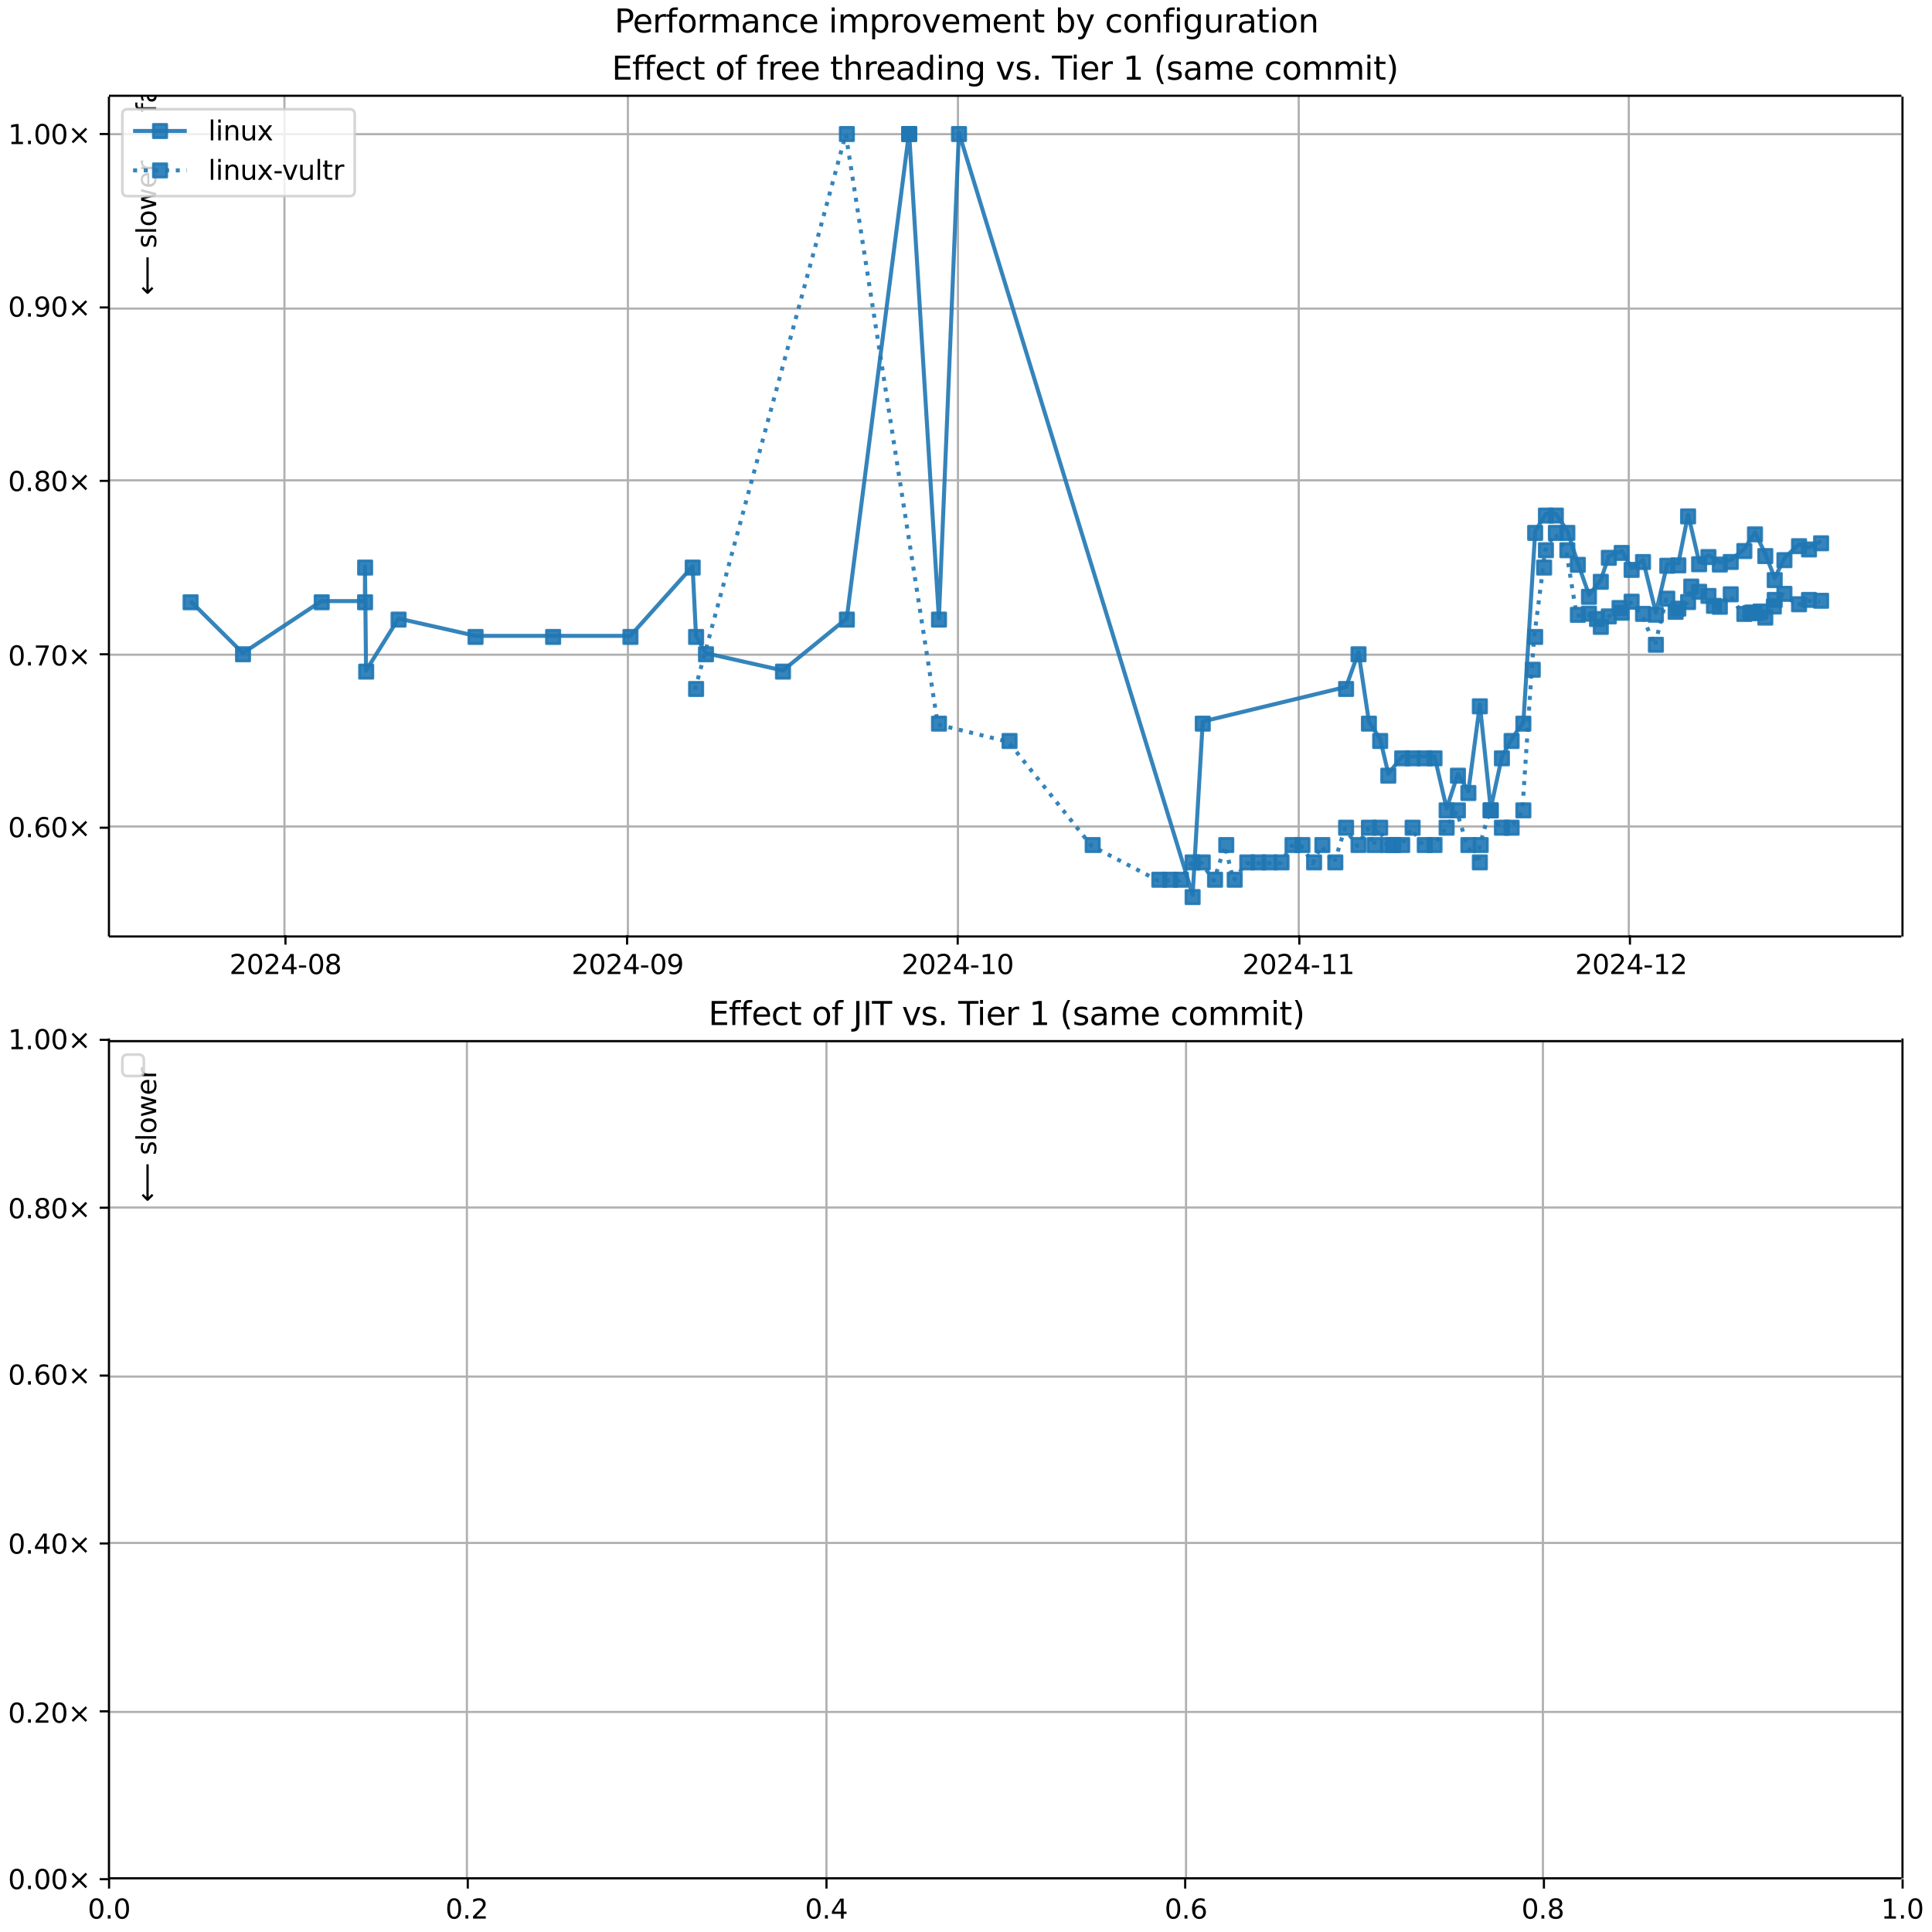 <?xml version="1.0" encoding="UTF-8"?>
<!DOCTYPE svg  PUBLIC '-//W3C//DTD SVG 1.1//EN'  'http://www.w3.org/Graphics/SVG/1.1/DTD/svg11.dtd'>
<svg width="720pt" height="720pt" version="1.1" viewBox="0 0 720 720" xmlns="http://www.w3.org/2000/svg" xmlns:xlink="http://www.w3.org/1999/xlink">
<defs>
<style type="text/css">*{stroke-linejoin: round; stroke-linecap: butt}</style>
</defs>
<path d="m0 720h720v-720h-720z" fill="#fff"/>
<path d="m40.6 349h668v-313h-668z" fill="#fff"/>
<path d="m106 349v-313" clip-path="url(#e)" fill="none" stroke="#b0b0b0" stroke-linecap="square" stroke-width=".8"/>
<defs>
<path id="i" d="m0 0v3.5" stroke="#000" stroke-width=".8"/>
</defs>
<use x="106.387" y="348.529" stroke="#000000" stroke-width=".8" xlink:href="#i"/>
<g transform="translate(85.5 363) scale(.1 -.1)">
<defs>
<path id="h" transform="scale(.016)" d="m1228 531h2203v-531h-2962v531q359 372 979 998 621 627 780 809 303 340 423 576 121 236 121 464 0 372-261 606-261 235-680 235-297 0-627-103-329-103-704-313v638q381 153 712 231 332 78 607 78 725 0 1156-363 431-362 431-968 0-288-108-546-107-257-392-607-78-91-497-524-418-433-1181-1211z"/>
<path id="b" transform="scale(.016)" d="m2034 4250q-487 0-733-480-245-479-245-1442 0-959 245-1439 246-480 733-480 491 0 736 480 246 480 246 1439 0 963-246 1442-245 480-736 480zm0 500q785 0 1199-621 414-620 414-1801 0-1178-414-1799-414-620-1199-620-784 0-1198 620-414 621-414 1799 0 1181 414 1801 414 621 1198 621z"/>
<path id="u" transform="scale(.016)" d="m2419 4116-1594-2491h1594v2491zm-166 550h794v-3041h666v-525h-666v-1100h-628v1100h-2106v609l1940 2957z"/>
<path id="w" transform="scale(.016)" d="m313 2009h1684v-512h-1684v512z"/>
<path id="aa" transform="scale(.016)" d="m2034 2216q-450 0-708-241-257-241-257-662 0-422 257-663 258-241 708-241t709 242q260 243 260 662 0 421-258 662-257 241-711 241zm-631 268q-406 100-633 378-226 279-226 679 0 559 398 884 399 325 1092 325 697 0 1094-325t397-884q0-400-227-679-226-278-629-378 456-106 710-416 255-309 255-755 0-679-414-1042-414-362-1186-362-771 0-1186 362-414 363-414 1042 0 446 256 755 257 310 713 416zm-231 997q0-362 226-565 227-203 636-203 407 0 636 203 230 203 230 565 0 363-230 566-229 203-636 203-409 0-636-203-226-203-226-566z"/>
</defs>
<use xlink:href="#h"/>
<use transform="translate(63.6)" xlink:href="#b"/>
<use transform="translate(127)" xlink:href="#h"/>
<use transform="translate(191)" xlink:href="#u"/>
<use transform="translate(254)" xlink:href="#w"/>
<use transform="translate(291)" xlink:href="#b"/>
<use transform="translate(354)" xlink:href="#aa"/>
</g>
<path d="m234 349v-313" clip-path="url(#e)" fill="none" stroke="#b0b0b0" stroke-linecap="square" stroke-width=".8"/>
<use x="233.701" y="348.529" stroke="#000000" stroke-width=".8" xlink:href="#i"/>
<g transform="translate(213 363) scale(.1 -.1)">
<defs>
<path id="ah" transform="scale(.016)" d="m703 97v575q238-113 481-172 244-59 479-59 625 0 954 420 330 420 377 1277-181-269-460-413-278-144-615-144-700 0-1108 423-408 424-408 1159 0 718 425 1152 425 435 1131 435 810 0 1236-621 427-620 427-1801 0-1103-524-1761-523-658-1407-658-238 0-482 47-243 47-506 141zm1256 1978q425 0 673 290 249 291 249 798 0 503-249 795-248 292-673 292t-673-292-248-795q0-507 248-798 248-290 673-290z"/>
</defs>
<use xlink:href="#h"/>
<use transform="translate(63.6)" xlink:href="#b"/>
<use transform="translate(127)" xlink:href="#h"/>
<use transform="translate(191)" xlink:href="#u"/>
<use transform="translate(254)" xlink:href="#w"/>
<use transform="translate(291)" xlink:href="#b"/>
<use transform="translate(354)" xlink:href="#ah"/>
</g>
<path d="m357 349v-313" clip-path="url(#e)" fill="none" stroke="#b0b0b0" stroke-linecap="square" stroke-width=".8"/>
<use x="356.909" y="348.529" stroke="#000000" stroke-width=".8" xlink:href="#i"/>
<g transform="translate(336 363) scale(.1 -.1)">
<defs>
<path id="q" transform="scale(.016)" d="m794 531h1031v3560l-1122-225v575l1116 225h631v-4135h1031v-531h-2687v531z"/>
</defs>
<use xlink:href="#h"/>
<use transform="translate(63.6)" xlink:href="#b"/>
<use transform="translate(127)" xlink:href="#h"/>
<use transform="translate(191)" xlink:href="#u"/>
<use transform="translate(254)" xlink:href="#w"/>
<use transform="translate(291)" xlink:href="#q"/>
<use transform="translate(354)" xlink:href="#b"/>
</g>
<path d="m484 349v-313" clip-path="url(#e)" fill="none" stroke="#b0b0b0" stroke-linecap="square" stroke-width=".8"/>
<use x="484.223" y="348.529" stroke="#000000" stroke-width=".8" xlink:href="#i"/>
<g transform="translate(463 363) scale(.1 -.1)">
<use xlink:href="#h"/>
<use transform="translate(63.6)" xlink:href="#b"/>
<use transform="translate(127)" xlink:href="#h"/>
<use transform="translate(191)" xlink:href="#u"/>
<use transform="translate(254)" xlink:href="#w"/>
<use transform="translate(291)" xlink:href="#q"/>
<use transform="translate(354)" xlink:href="#q"/>
</g>
<path d="m607 349v-313" clip-path="url(#e)" fill="none" stroke="#b0b0b0" stroke-linecap="square" stroke-width=".8"/>
<use x="607.431" y="348.529" stroke="#000000" stroke-width=".8" xlink:href="#i"/>
<g transform="translate(587 363) scale(.1 -.1)">
<use xlink:href="#h"/>
<use transform="translate(63.6)" xlink:href="#b"/>
<use transform="translate(127)" xlink:href="#h"/>
<use transform="translate(191)" xlink:href="#u"/>
<use transform="translate(254)" xlink:href="#w"/>
<use transform="translate(291)" xlink:href="#q"/>
<use transform="translate(354)" xlink:href="#h"/>
</g>
<path d="m40.6 308h668" clip-path="url(#e)" fill="none" stroke="#b0b0b0" stroke-linecap="square" stroke-width=".8"/>
<defs>
<path id="j" d="m0 0h-3.5" stroke="#000" stroke-width=".8"/>
</defs>
<use x="40.646" y="308.46" stroke="#000000" stroke-width=".8" xlink:href="#j"/>
<g transform="translate(3 312) scale(.1 -.1)">
<defs>
<path id="c" transform="scale(.016)" d="m684 794h660v-794h-660v794z"/>
<path id="ac" transform="scale(.016)" d="m2113 2584q-425 0-674-291-248-290-248-796 0-503 248-796 249-292 674-292t673 292q248 293 248 796 0 506-248 796-248 291-673 291zm1253 1979v-575q-238 112-480 171-242 60-480 60-625 0-955-422-329-422-376-1275 184 272 462 417 279 145 613 145 703 0 1111-427 408-426 408-1160 0-719-425-1154-425-434-1131-434-810 0-1238 620-428 621-428 1799 0 1106 525 1764t1409 658q238 0 480-47t505-140z"/>
<path id="k" transform="scale(.016)" d="m4488 3438-1429-1435 1429-1428-372-378-1435 1434-1434-1434-369 378 1425 1428-1425 1435 369 378 1434-1435 1435 1435 372-378z"/>
</defs>
<use xlink:href="#b"/>
<use transform="translate(63.6)" xlink:href="#c"/>
<use transform="translate(95.4)" xlink:href="#ac"/>
<use transform="translate(159)" xlink:href="#b"/>
<use transform="translate(223)" xlink:href="#k"/>
</g>
<path d="m40.6 244h668" clip-path="url(#e)" fill="none" stroke="#b0b0b0" stroke-linecap="square" stroke-width=".8"/>
<use x="40.646" y="243.833" stroke="#000000" stroke-width=".8" xlink:href="#j"/>
<g transform="translate(3 248) scale(.1 -.1)">
<defs>
<path id="au" transform="scale(.016)" d="m525 4666h3e3v-269l-1694-4397h-659l1594 4134h-2241v532z"/>
</defs>
<use xlink:href="#b"/>
<use transform="translate(63.6)" xlink:href="#c"/>
<use transform="translate(95.4)" xlink:href="#au"/>
<use transform="translate(159)" xlink:href="#b"/>
<use transform="translate(223)" xlink:href="#k"/>
</g>
<path d="m40.6 179h668" clip-path="url(#e)" fill="none" stroke="#b0b0b0" stroke-linecap="square" stroke-width=".8"/>
<use x="40.646" y="179.205" stroke="#000000" stroke-width=".8" xlink:href="#j"/>
<g transform="translate(3 183) scale(.1 -.1)">
<use xlink:href="#b"/>
<use transform="translate(63.6)" xlink:href="#c"/>
<use transform="translate(95.4)" xlink:href="#aa"/>
<use transform="translate(159)" xlink:href="#b"/>
<use transform="translate(223)" xlink:href="#k"/>
</g>
<path d="m40.6 115h668" clip-path="url(#e)" fill="none" stroke="#b0b0b0" stroke-linecap="square" stroke-width=".8"/>
<use x="40.646" y="114.578" stroke="#000000" stroke-width=".8" xlink:href="#j"/>
<g transform="translate(3 118) scale(.1 -.1)">
<use xlink:href="#b"/>
<use transform="translate(63.6)" xlink:href="#c"/>
<use transform="translate(95.4)" xlink:href="#ah"/>
<use transform="translate(159)" xlink:href="#b"/>
<use transform="translate(223)" xlink:href="#k"/>
</g>
<path d="m40.6 50h668" clip-path="url(#e)" fill="none" stroke="#b0b0b0" stroke-linecap="square" stroke-width=".8"/>
<use x="40.646" y="49.951" stroke="#000000" stroke-width=".8" xlink:href="#j"/>
<g transform="translate(3 53.7) scale(.1 -.1)">
<use xlink:href="#q"/>
<use transform="translate(63.6)" xlink:href="#c"/>
<use transform="translate(95.4)" xlink:href="#b"/>
<use transform="translate(159)" xlink:href="#b"/>
<use transform="translate(223)" xlink:href="#k"/>
</g>
<path d="m71 224 19.5 19.4 29.3-19.4h16.2l0.026-12.9 0.391 38.8 12.1-19.4 28.7 6.46h28.9 28.8l23.2-25.9 1.26 25.9 3.68 6.46 28.7 6.46 23.8-19.4 23.2-181h0.043l11.1 181 7.46-181 87.1 284 3.78-64.6 53.4-12.9 4.64-12.9 3.88 25.9 4.19 6.46 3.04 12.9 5.17-6.46h3.89 4.53 3.63l4.51 19.4 4.21-12.9 3.9 6.46 4.27-32.3 4.04 38.8 4.19-19.4 3.62-6.46 4.38-6.46 4.4-71.1 4.01-6.46h3.7l4.28 6.46 3.91 11.9 4.14 11.9 4.41-5.59 3-8.94 4.79-1.83 3.7 6.33 4.25-2.93 4.79 19.6 4.25-18.3 4.12-0.154 3.64-18.2 4.11 17.8 3.48-2.68 4.24 2.79 4.06-0.958 5.07-4.08 3.96-6.21 3.85 8.09 3.5 8.96 3.62-7.45 5.45-5.21 3.72 1.23 4.5-2.3" clip-path="url(#e)" fill="none" stroke="#1f77b4" stroke-linecap="square" stroke-opacity=".9" stroke-width="1.5"/>
<defs>
<path id="a" d="m-2.5 2.5h5v-5h-5z" stroke="#1f77b4" stroke-opacity=".9"/>
</defs>
<g clip-path="url(#e)" fill="#1f77b4" fill-opacity=".9" stroke="#1f77b4" stroke-opacity=".9">
<use x="71.027" y="224.444" xlink:href="#a"/>
<use x="90.568" y="243.833" xlink:href="#a"/>
<use x="119.893" y="224.444" xlink:href="#a"/>
<use x="136.051" y="224.444" xlink:href="#a"/>
<use x="136.077" y="211.519" xlink:href="#a"/>
<use x="136.468" y="250.295" xlink:href="#a"/>
<use x="148.543" y="230.907" xlink:href="#a"/>
<use x="177.226" y="237.37" xlink:href="#a"/>
<use x="206.135" y="237.37" xlink:href="#a"/>
<use x="234.948" y="237.37" xlink:href="#a"/>
<use x="258.149" y="211.519" xlink:href="#a"/>
<use x="259.413" y="237.37" xlink:href="#a"/>
<use x="263.097" y="243.833" xlink:href="#a"/>
<use x="291.797" y="250.295" xlink:href="#a"/>
<use x="315.605" y="230.907" xlink:href="#a"/>
<use x="338.802" y="49.951" xlink:href="#a"/>
<use x="338.845" y="49.951" xlink:href="#a"/>
<use x="349.938" y="230.907" xlink:href="#a"/>
<use x="357.396" y="49.951" xlink:href="#a"/>
<use x="444.459" y="334.311" xlink:href="#a"/>
<use x="448.237" y="269.684" xlink:href="#a"/>
<use x="501.644" y="256.758" xlink:href="#a"/>
<use x="506.281" y="243.833" xlink:href="#a"/>
<use x="510.159" y="269.684" xlink:href="#a"/>
<use x="514.35" y="276.146" xlink:href="#a"/>
<use x="517.386" y="289.072" xlink:href="#a"/>
<use x="522.559" y="282.609" xlink:href="#a"/>
<use x="526.447" y="282.609" xlink:href="#a"/>
<use x="530.973" y="282.609" xlink:href="#a"/>
<use x="534.6" y="282.609" xlink:href="#a"/>
<use x="539.111" y="301.997" xlink:href="#a"/>
<use x="543.325" y="289.072" xlink:href="#a"/>
<use x="547.222" y="295.535" xlink:href="#a"/>
<use x="551.495" y="263.221" xlink:href="#a"/>
<use x="555.534" y="301.997" xlink:href="#a"/>
<use x="559.72" y="282.609" xlink:href="#a"/>
<use x="563.337" y="276.146" xlink:href="#a"/>
<use x="567.716" y="269.684" xlink:href="#a"/>
<use x="572.112" y="198.594" xlink:href="#a"/>
<use x="576.124" y="192.131" xlink:href="#a"/>
<use x="579.826" y="192.131" xlink:href="#a"/>
<use x="584.109" y="198.594" xlink:href="#a"/>
<use x="588.02" y="210.49" xlink:href="#a"/>
<use x="592.161" y="222.411" xlink:href="#a"/>
<use x="596.573" y="216.821" xlink:href="#a"/>
<use x="599.568" y="207.88" xlink:href="#a"/>
<use x="604.361" y="206.049" xlink:href="#a"/>
<use x="608.057" y="212.382" xlink:href="#a"/>
<use x="612.306" y="209.45" xlink:href="#a"/>
<use x="617.1" y="229.097" xlink:href="#a"/>
<use x="621.349" y="210.846" xlink:href="#a"/>
<use x="625.47" y="210.692" xlink:href="#a"/>
<use x="629.105" y="192.444" xlink:href="#a"/>
<use x="633.212" y="210.273" xlink:href="#a"/>
<use x="636.689" y="207.598" xlink:href="#a"/>
<use x="640.932" y="210.39" xlink:href="#a"/>
<use x="644.996" y="209.432" xlink:href="#a"/>
<use x="650.068" y="205.352" xlink:href="#a"/>
<use x="654.028" y="199.146" xlink:href="#a"/>
<use x="657.88" y="207.235" xlink:href="#a"/>
<use x="661.383" y="216.197" xlink:href="#a"/>
<use x="665.001" y="208.751" xlink:href="#a"/>
<use x="670.452" y="203.541" xlink:href="#a"/>
<use x="674.167" y="204.77" xlink:href="#a"/>
<use x="678.666" y="202.466" xlink:href="#a"/>
</g>
<g stroke="#1f77b4" stroke-opacity=".9">
<path d="m259 257 56.2-207 34.3 220 26.3 6.46 31 38.8 24.8 12.9h4.05 4l4.36-6.46h3.78l4.58 6.46 4.17-12.9 3.15 12.9 4.69-6.46h4.15 4.1 4.51l4.11-6.46h3.68l4.35 6.46 3.08-6.46 4.82 6.46 4.01-12.9 4.64 6.46 3.88-6.46 2.1 6.46 2.1-6.46 3.04 6.46h1.85 3.33l3.89-6.46 4.53 6.46h3.63l4.51-6.46 4.21-6.46 3.9 12.9 4.27 6.46 0.31-6.46 3.73-12.9 4.19 6.46h3.62l4.38-6.46 3.5-52.4 0.895-12.2 3.34-25.9 0.672-6.46 3.7-6.46 4.28 6.46 3.91 24.1 4.14-0.427 2.99 1.99 1.42 2.93 3-3.92 3.99-3.13 0.807 1.77 3.7-4.12 4.25 4.55 4.79 11.5 4.25-17.2 3.11 4.91 1.01-1.21 3.64-2.45 1.18-5.76 2.93 1.93 3.48 1.55 2.05 3.71 2.19 0.336 4.06-4.64 5.07 7.33 2.28-0.357 0.711-0.185 0.972 0.178 2.06-0.559 1.79 2.28 3.17-4.14 0.329-2.46 3.62-2.27 5.45 3.88 3.72-1.62 4.5 0.32" clip-path="url(#e)" fill="none" stroke-dasharray="1.5,2.475" stroke-width="1.5"/>
<g clip-path="url(#e)" fill="#1f77b4" fill-opacity=".9">
<use x="259.413" y="256.758" xlink:href="#a"/>
<use x="315.605" y="49.951" xlink:href="#a"/>
<use x="349.938" y="269.684" xlink:href="#a"/>
<use x="376.236" y="276.146" xlink:href="#a"/>
<use x="407.211" y="314.923" xlink:href="#a"/>
<use x="432.046" y="327.848" xlink:href="#a"/>
<use x="436.101" y="327.848" xlink:href="#a"/>
<use x="440.097" y="327.848" xlink:href="#a"/>
<use x="444.459" y="321.386" xlink:href="#a"/>
<use x="448.237" y="321.386" xlink:href="#a"/>
<use x="452.816" y="327.848" xlink:href="#a"/>
<use x="456.99" y="314.923" xlink:href="#a"/>
<use x="460.138" y="327.848" xlink:href="#a"/>
<use x="464.831" y="321.386" xlink:href="#a"/>
<use x="468.981" y="321.386" xlink:href="#a"/>
<use x="473.081" y="321.386" xlink:href="#a"/>
<use x="477.587" y="321.386" xlink:href="#a"/>
<use x="481.692" y="314.923" xlink:href="#a"/>
<use x="485.377" y="314.923" xlink:href="#a"/>
<use x="489.73" y="321.386" xlink:href="#a"/>
<use x="492.811" y="314.923" xlink:href="#a"/>
<use x="497.636" y="321.386" xlink:href="#a"/>
<use x="501.644" y="308.46" xlink:href="#a"/>
<use x="506.281" y="314.923" xlink:href="#a"/>
<use x="510.159" y="308.46" xlink:href="#a"/>
<use x="512.254" y="314.923" xlink:href="#a"/>
<use x="514.35" y="308.46" xlink:href="#a"/>
<use x="517.386" y="314.923" xlink:href="#a"/>
<use x="519.233" y="314.923" xlink:href="#a"/>
<use x="522.559" y="314.923" xlink:href="#a"/>
<use x="526.447" y="308.46" xlink:href="#a"/>
<use x="530.973" y="314.923" xlink:href="#a"/>
<use x="534.6" y="314.923" xlink:href="#a"/>
<use x="539.111" y="308.46" xlink:href="#a"/>
<use x="543.325" y="301.997" xlink:href="#a"/>
<use x="547.222" y="314.923" xlink:href="#a"/>
<use x="551.495" y="321.386" xlink:href="#a"/>
<use x="551.805" y="314.923" xlink:href="#a"/>
<use x="555.534" y="301.997" xlink:href="#a"/>
<use x="559.72" y="308.46" xlink:href="#a"/>
<use x="563.337" y="308.46" xlink:href="#a"/>
<use x="567.716" y="301.997" xlink:href="#a"/>
<use x="571.217" y="249.589" xlink:href="#a"/>
<use x="572.112" y="237.37" xlink:href="#a"/>
<use x="575.451" y="211.519" xlink:href="#a"/>
<use x="576.124" y="205.056" xlink:href="#a"/>
<use x="579.826" y="198.594" xlink:href="#a"/>
<use x="584.109" y="205.056" xlink:href="#a"/>
<use x="588.02" y="229.129" xlink:href="#a"/>
<use x="592.161" y="228.702" xlink:href="#a"/>
<use x="595.152" y="230.693" xlink:href="#a"/>
<use x="596.573" y="233.626" xlink:href="#a"/>
<use x="599.568" y="229.71" xlink:href="#a"/>
<use x="603.554" y="226.575" xlink:href="#a"/>
<use x="604.361" y="228.346" xlink:href="#a"/>
<use x="608.057" y="224.23" xlink:href="#a"/>
<use x="612.306" y="228.777" xlink:href="#a"/>
<use x="617.1" y="240.291" xlink:href="#a"/>
<use x="621.349" y="223.113" xlink:href="#a"/>
<use x="624.46" y="228.022" xlink:href="#a"/>
<use x="625.47" y="226.809" xlink:href="#a"/>
<use x="629.105" y="224.359" xlink:href="#a"/>
<use x="630.284" y="218.6" xlink:href="#a"/>
<use x="633.212" y="220.535" xlink:href="#a"/>
<use x="636.689" y="222.083" xlink:href="#a"/>
<use x="638.739" y="225.791" xlink:href="#a"/>
<use x="640.932" y="226.127" xlink:href="#a"/>
<use x="644.996" y="221.485" xlink:href="#a"/>
<use x="650.068" y="228.811" xlink:href="#a"/>
<use x="652.345" y="228.454" xlink:href="#a"/>
<use x="653.056" y="228.269" xlink:href="#a"/>
<use x="654.028" y="228.447" xlink:href="#a"/>
<use x="656.093" y="227.888" xlink:href="#a"/>
<use x="657.88" y="230.169" xlink:href="#a"/>
<use x="661.054" y="226.031" xlink:href="#a"/>
<use x="661.383" y="223.573" xlink:href="#a"/>
<use x="665.001" y="221.308" xlink:href="#a"/>
<use x="670.452" y="225.19" xlink:href="#a"/>
<use x="674.167" y="223.568" xlink:href="#a"/>
<use x="678.666" y="223.888" xlink:href="#a"/>
</g>
</g>
<path d="m40.6 349v-313" fill="none" stroke="#000" stroke-linecap="square" stroke-width=".8"/>
<path d="m709 349v-313" fill="none" stroke="#000" stroke-linecap="square" stroke-width=".8"/>
<path d="m40.6 349h668" fill="none" stroke="#000" stroke-linecap="square" stroke-width=".8"/>
<path d="m40.6 35.7h668" fill="none" stroke="#000" stroke-linecap="square" stroke-width=".8"/>
<g clip-path="url(#e)">
<g transform="translate(58.2 42) rotate(-90) scale(.1 -.1)">
<defs>
<path id="l" transform="scale(.016)" d="m2375 4863v-479h-550q-309 0-430-125-120-125-120-450v-309h947v-447h-947v-3053h-578v3053h-550v447h550v244q0 584 272 851 272 268 862 268h544z"/>
<path id="t" transform="scale(.016)" d="m2194 1759q-697 0-966-159t-269-544q0-306 202-486 202-179 548-179 479 0 768 339t289 901v128h-572zm1147 238v-2e3h-575v531q-197-318-491-470t-719-152q-537 0-855 302-317 302-317 808 0 590 395 890 396 300 1180 300h807v57q0 397-261 614t-733 217q-300 0-585-72-284-72-546-216v532q315 122 612 182 297 61 578 61 760 0 1135-394 375-393 375-1193z"/>
<path id="r" transform="scale(.016)" d="m2834 3397v-544q-243 125-506 187-262 63-544 63-428 0-642-131t-214-394q0-200 153-314t616-217l197-44q612-131 870-370t258-667q0-488-386-773-386-284-1061-284-281 0-586 55t-642 164v594q319-166 628-249 309-82 613-82 406 0 624 139 219 139 219 392 0 234-158 359-157 125-692 241l-200 47q-534 112-772 345-237 233-237 639 0 494 350 762 350 269 994 269 318 0 599-47 282-46 519-140z"/>
<path id="m" transform="scale(.016)" d="m1172 4494v-994h1184v-447h-1184v-1900q0-428 117-550t477-122h590v-481h-590q-666 0-919 248-253 249-253 905v1900h-422v447h422v994h578z"/>
<path id="d" transform="scale(.016)" d="m3597 1894v-281h-2644q38-594 358-905t892-311q331 0 642 81t618 244v-544q-310-131-635-200t-659-69q-838 0-1327 487-489 488-489 1320 0 859 464 1363 464 505 1252 505 706 0 1117-455 411-454 411-1235zm-575 169q-6 471-264 752-258 282-683 282-481 0-770-272t-333-766l2050 4z"/>
<path id="g" transform="scale(.016)" d="m2631 2963q-97 56-211 82-114 27-251 27-488 0-749-317t-261-911v-1844h-578v3500h578v-544q182 319 472 473 291 155 707 155 59 0 131-8 72-7 159-23l3-590z"/>
<path id="ak" transform="scale(.016)" d="m8863 2147v-281l-1229-1228-375 375 729 728h-7622v531h7622l-729 728 375 375 1229-1228z"/>
</defs>
<use xlink:href="#l"/>
<use transform="translate(35.2)" xlink:href="#t"/>
<use transform="translate(96.5)" xlink:href="#r"/>
<use transform="translate(149)" xlink:href="#m"/>
<use transform="translate(188)" xlink:href="#d"/>
<use transform="translate(249)" xlink:href="#g"/>
<use transform="translate(290)" xlink:href="#DejaVuSans-20"/>
<use transform="translate(322)" xlink:href="#ak"/>
</g>
</g>
<g clip-path="url(#e)">
<g transform="translate(58.2 110) rotate(-90) scale(.1 -.1)">
<defs>
<path id="al" transform="scale(.016)" d="m313 1866v281l1228 1228 375-375-728-728h7621v-531h-7621l728-728-375-375-1228 1228z"/>
<path id="x" transform="scale(.016)" d="m603 4863h575v-4863h-575v4863z"/>
<path id="n" transform="scale(.016)" d="m1959 3097q-462 0-731-361t-269-989 267-989q268-361 733-361 460 0 728 362 269 363 269 988 0 622-269 986-268 364-728 364zm0 487q750 0 1178-488 429-487 429-1349 0-859-429-1349-428-489-1178-489-753 0-1180 489-426 490-426 1349 0 862 426 1349 427 488 1180 488z"/>
<path id="ae" transform="scale(.016)" d="m269 3500h575l719-2731 715 2731h678l719-2731 716 2731h575l-916-3500h-678l-753 2869-756-2869h-679l-915 3500z"/>
</defs>
<use xlink:href="#al"/>
<use transform="translate(143)" xlink:href="#DejaVuSans-20"/>
<use transform="translate(175)" xlink:href="#r"/>
<use transform="translate(227)" xlink:href="#x"/>
<use transform="translate(255)" xlink:href="#n"/>
<use transform="translate(316)" xlink:href="#ae"/>
<use transform="translate(398)" xlink:href="#d"/>
<use transform="translate(460)" xlink:href="#g"/>
</g>
</g>
<g transform="translate(228 29.7) scale(.12 -.12)">
<defs>
<path id="ag" transform="scale(.016)" d="m628 4666h2950v-532h-2319v-1381h2222v-531h-2222v-1691h2375v-531h-3006v4666z"/>
<path id="v" transform="scale(.016)" d="m3122 3366v-538q-244 135-489 202t-495 67q-560 0-870-355-309-354-309-995t309-996q310-354 870-354 250 0 495 67t489 202v-532q-241-112-499-168-257-57-548-57-791 0-1257 497-465 497-465 1341 0 856 470 1346 471 491 1290 491 265 0 518-55 253-54 491-163z"/>
<path id="ao" transform="scale(.016)" d="m3513 2113v-2113h-575v2094q0 497-194 743-194 247-581 247-466 0-735-297-269-296-269-809v-1978h-578v4863h578v-1907q207 316 486 472 280 156 646 156 603 0 912-373 310-373 310-1098z"/>
<path id="ap" transform="scale(.016)" d="m2906 2969v1894h575v-4863h-575v525q-181-312-458-464-276-152-664-152-634 0-1033 506-398 507-398 1332t398 1331q399 506 1033 506 388 0 664-152 277-151 458-463zm-1959-1222q0-634 261-995t717-361 718 361q263 361 263 995t-263 995q-262 361-718 361t-717-361-261-995z"/>
<path id="o" transform="scale(.016)" d="m603 3500h575v-3500h-575v3500zm0 1363h575v-729h-575v729z"/>
<path id="s" transform="scale(.016)" d="m3513 2113v-2113h-575v2094q0 497-194 743-194 247-581 247-466 0-735-297-269-296-269-809v-1978h-578v3500h578v-544q207 316 486 472 280 156 646 156 603 0 912-373 310-373 310-1098z"/>
<path id="af" transform="scale(.016)" d="m2906 1791q0 625-258 968-257 344-723 344-462 0-720-344-258-343-258-968 0-622 258-966t720-344q466 0 723 344 258 344 258 966zm575-1357q0-893-397-1329-396-436-1215-436-303 0-572 45t-522 139v559q253-137 500-202 247-66 503-66 566 0 847 295t281 892v285q-178-310-456-463t-666-153q-643 0-1037 490-394 491-394 1301 0 812 394 1302 394 491 1037 491 388 0 666-153t456-462v531h575v-3066z"/>
<path id="y" transform="scale(.016)" d="m191 3500h609l1094-2937 1094 2937h609l-1313-3500h-781l-1312 3500z"/>
<path id="ab" transform="scale(.016)" d="m-19 4666h3947v-532h-1656v-4134h-634v4134h-1657v532z"/>
<path id="aj" transform="scale(.016)" d="m1984 4856q-418-718-622-1422-203-703-203-1425 0-721 205-1429t620-1424h-500q-468 735-701 1444t-233 1409q0 697 231 1403 232 707 703 1444h500z"/>
<path id="p" transform="scale(.016)" d="m3328 2828q216 388 516 572t706 184q547 0 844-383 297-382 297-1088v-2113h-578v2094q0 503-179 746-178 244-543 244-447 0-707-297-259-296-259-809v-1978h-578v2094q0 506-178 748t-550 242q-441 0-701-298-259-298-259-808v-1978h-578v3500h578v-544q197 322 472 475t653 153q382 0 649-194 267-193 395-562z"/>
<path id="ai" transform="scale(.016)" d="m513 4856h500q468-737 701-1444 233-706 233-1403 0-700-233-1409t-701-1444h-500q415 716 620 1424t205 1429q0 722-205 1425-205 704-620 1422z"/>
</defs>
<use xlink:href="#ag"/>
<use transform="translate(63.2)" xlink:href="#l"/>
<use transform="translate(98.4)" xlink:href="#l"/>
<use transform="translate(134)" xlink:href="#d"/>
<use transform="translate(195)" xlink:href="#v"/>
<use transform="translate(250)" xlink:href="#m"/>
<use transform="translate(289)" xlink:href="#DejaVuSans-20"/>
<use transform="translate(321)" xlink:href="#n"/>
<use transform="translate(382)" xlink:href="#l"/>
<use transform="translate(417)" xlink:href="#DejaVuSans-20"/>
<use transform="translate(449)" xlink:href="#l"/>
<use transform="translate(484)" xlink:href="#g"/>
<use transform="translate(523)" xlink:href="#d"/>
<use transform="translate(585)" xlink:href="#d"/>
<use transform="translate(646)" xlink:href="#DejaVuSans-20"/>
<use transform="translate(678)" xlink:href="#m"/>
<use transform="translate(717)" xlink:href="#ao"/>
<use transform="translate(781)" xlink:href="#g"/>
<use transform="translate(820)" xlink:href="#d"/>
<use transform="translate(881)" xlink:href="#t"/>
<use transform="translate(942)" xlink:href="#ap"/>
<use transform="translate(1006)" xlink:href="#o"/>
<use transform="translate(1034)" xlink:href="#s"/>
<use transform="translate(1097)" xlink:href="#af"/>
<use transform="translate(1161)" xlink:href="#DejaVuSans-20"/>
<use transform="translate(1192)" xlink:href="#y"/>
<use transform="translate(1252)" xlink:href="#r"/>
<use transform="translate(1304)" xlink:href="#c"/>
<use transform="translate(1335)" xlink:href="#DejaVuSans-20"/>
<use transform="translate(1367)" xlink:href="#ab"/>
<use transform="translate(1425)" xlink:href="#o"/>
<use transform="translate(1453)" xlink:href="#d"/>
<use transform="translate(1514)" xlink:href="#g"/>
<use transform="translate(1556)" xlink:href="#DejaVuSans-20"/>
<use transform="translate(1587)" xlink:href="#q"/>
<use transform="translate(1651)" xlink:href="#DejaVuSans-20"/>
<use transform="translate(1683)" xlink:href="#aj"/>
<use transform="translate(1722)" xlink:href="#r"/>
<use transform="translate(1774)" xlink:href="#t"/>
<use transform="translate(1835)" xlink:href="#p"/>
<use transform="translate(1933)" xlink:href="#d"/>
<use transform="translate(1994)" xlink:href="#DejaVuSans-20"/>
<use transform="translate(2026)" xlink:href="#v"/>
<use transform="translate(2081)" xlink:href="#n"/>
<use transform="translate(2142)" xlink:href="#p"/>
<use transform="translate(2239)" xlink:href="#p"/>
<use transform="translate(2337)" xlink:href="#o"/>
<use transform="translate(2365)" xlink:href="#m"/>
<use transform="translate(2404)" xlink:href="#ai"/>
</g>
<path d="m47.6 73.1h82.6q2 0 2-2v-28.4q0-2-2-2h-82.6q-2 0-2 2v28.4q0 2 2 2z" fill="#fff" opacity=".8" stroke="#ccc"/>
<path d="m49.6 48.8h10 10" fill="none" stroke="#1f77b4" stroke-linecap="square" stroke-opacity=".9" stroke-width="1.5"/>
<use x="59.646" y="48.831" fill="#1f77b4" fill-opacity=".9" stroke="#1f77b4" stroke-opacity=".9" xlink:href="#a"/>
<g transform="translate(77.6 52.3) scale(.1 -.1)">
<defs>
<path id="z" transform="scale(.016)" d="m544 1381v2119h575v-2097q0-497 193-746 194-248 582-248 465 0 735 297 271 297 271 810v1984h575v-3500h-575v538q-209-319-486-474-276-155-642-155-603 0-916 375-312 375-312 1097zm1447 2203z"/>
<path id="ad" transform="scale(.016)" d="m3513 3500-1266-1703 1331-1797h-678l-1019 1375-1018-1375h-679l1360 1831-1244 1669h678l928-1247 928 1247h679z"/>
</defs>
<use xlink:href="#x"/>
<use transform="translate(27.8)" xlink:href="#o"/>
<use transform="translate(55.6)" xlink:href="#s"/>
<use transform="translate(119)" xlink:href="#z"/>
<use transform="translate(182)" xlink:href="#ad"/>
</g>
<path d="m49.6 63.5h10 10" fill="none" stroke="#1f77b4" stroke-dasharray="1.5,2.475" stroke-opacity=".9" stroke-width="1.5"/>
<use x="59.646" y="63.509" fill="#1f77b4" fill-opacity=".9" stroke="#1f77b4" stroke-opacity=".9" xlink:href="#a"/>
<g transform="translate(77.6 67) scale(.1 -.1)">
<use xlink:href="#x"/>
<use transform="translate(27.8)" xlink:href="#o"/>
<use transform="translate(55.6)" xlink:href="#s"/>
<use transform="translate(119)" xlink:href="#z"/>
<use transform="translate(182)" xlink:href="#ad"/>
<use transform="translate(242)" xlink:href="#w"/>
<use transform="translate(275)" xlink:href="#y"/>
<use transform="translate(334)" xlink:href="#z"/>
<use transform="translate(398)" xlink:href="#x"/>
<use transform="translate(425)" xlink:href="#m"/>
<use transform="translate(465)" xlink:href="#g"/>
</g>
<path d="m40.6 700h668v-313h-668z" fill="#fff"/>
<path d="m40.6 700v-313" clip-path="url(#f)" fill="none" stroke="#b0b0b0" stroke-linecap="square" stroke-width=".8"/>
<use x="40.646" y="700.322" stroke="#000000" stroke-width=".8" xlink:href="#i"/>
<g transform="translate(32.7 715) scale(.1 -.1)">
<use xlink:href="#b"/>
<use transform="translate(63.6)" xlink:href="#c"/>
<use transform="translate(95.4)" xlink:href="#b"/>
</g>
<path d="m174 700v-313" clip-path="url(#f)" fill="none" stroke="#b0b0b0" stroke-linecap="square" stroke-width=".8"/>
<use x="174.326" y="700.322" stroke="#000000" stroke-width=".8" xlink:href="#i"/>
<g transform="translate(166 715) scale(.1 -.1)">
<use xlink:href="#b"/>
<use transform="translate(63.6)" xlink:href="#c"/>
<use transform="translate(95.4)" xlink:href="#h"/>
</g>
<path d="m308 700v-313" clip-path="url(#f)" fill="none" stroke="#b0b0b0" stroke-linecap="square" stroke-width=".8"/>
<use x="308.007" y="700.322" stroke="#000000" stroke-width=".8" xlink:href="#i"/>
<g transform="translate(300 715) scale(.1 -.1)">
<use xlink:href="#b"/>
<use transform="translate(63.6)" xlink:href="#c"/>
<use transform="translate(95.4)" xlink:href="#u"/>
</g>
<path d="m442 700v-313" clip-path="url(#f)" fill="none" stroke="#b0b0b0" stroke-linecap="square" stroke-width=".8"/>
<use x="441.687" y="700.322" stroke="#000000" stroke-width=".8" xlink:href="#i"/>
<g transform="translate(434 715) scale(.1 -.1)">
<use xlink:href="#b"/>
<use transform="translate(63.6)" xlink:href="#c"/>
<use transform="translate(95.4)" xlink:href="#ac"/>
</g>
<path d="m575 700v-313" clip-path="url(#f)" fill="none" stroke="#b0b0b0" stroke-linecap="square" stroke-width=".8"/>
<use x="575.368" y="700.322" stroke="#000000" stroke-width=".8" xlink:href="#i"/>
<g transform="translate(567 715) scale(.1 -.1)">
<use xlink:href="#b"/>
<use transform="translate(63.6)" xlink:href="#c"/>
<use transform="translate(95.4)" xlink:href="#aa"/>
</g>
<path d="m709 700v-313" clip-path="url(#f)" fill="none" stroke="#b0b0b0" stroke-linecap="square" stroke-width=".8"/>
<use x="709.048" y="700.322" stroke="#000000" stroke-width=".8" xlink:href="#i"/>
<g transform="translate(701 715) scale(.1 -.1)">
<use xlink:href="#q"/>
<use transform="translate(63.6)" xlink:href="#c"/>
<use transform="translate(95.4)" xlink:href="#b"/>
</g>
<path d="m40.6 700h668" clip-path="url(#f)" fill="none" stroke="#b0b0b0" stroke-linecap="square" stroke-width=".8"/>
<use x="40.646" y="700.322" stroke="#000000" stroke-width=".8" xlink:href="#j"/>
<g transform="translate(3 704) scale(.1 -.1)">
<use xlink:href="#b"/>
<use transform="translate(63.6)" xlink:href="#c"/>
<use transform="translate(95.4)" xlink:href="#b"/>
<use transform="translate(159)" xlink:href="#b"/>
<use transform="translate(223)" xlink:href="#k"/>
</g>
<path d="m40.6 638h668" clip-path="url(#f)" fill="none" stroke="#b0b0b0" stroke-linecap="square" stroke-width=".8"/>
<use x="40.646" y="637.762" stroke="#000000" stroke-width=".8" xlink:href="#j"/>
<g transform="translate(3 642) scale(.1 -.1)">
<use xlink:href="#b"/>
<use transform="translate(63.6)" xlink:href="#c"/>
<use transform="translate(95.4)" xlink:href="#h"/>
<use transform="translate(159)" xlink:href="#b"/>
<use transform="translate(223)" xlink:href="#k"/>
</g>
<path d="m40.6 575h668" clip-path="url(#f)" fill="none" stroke="#b0b0b0" stroke-linecap="square" stroke-width=".8"/>
<use x="40.646" y="575.203" stroke="#000000" stroke-width=".8" xlink:href="#j"/>
<g transform="translate(3 579) scale(.1 -.1)">
<use xlink:href="#b"/>
<use transform="translate(63.6)" xlink:href="#c"/>
<use transform="translate(95.4)" xlink:href="#u"/>
<use transform="translate(159)" xlink:href="#b"/>
<use transform="translate(223)" xlink:href="#k"/>
</g>
<path d="m40.6 513h668" clip-path="url(#f)" fill="none" stroke="#b0b0b0" stroke-linecap="square" stroke-width=".8"/>
<use x="40.646" y="512.644" stroke="#000000" stroke-width=".8" xlink:href="#j"/>
<g transform="translate(3 516) scale(.1 -.1)">
<use xlink:href="#b"/>
<use transform="translate(63.6)" xlink:href="#c"/>
<use transform="translate(95.4)" xlink:href="#ac"/>
<use transform="translate(159)" xlink:href="#b"/>
<use transform="translate(223)" xlink:href="#k"/>
</g>
<path d="m40.6 450h668" clip-path="url(#f)" fill="none" stroke="#b0b0b0" stroke-linecap="square" stroke-width=".8"/>
<use x="40.646" y="450.085" stroke="#000000" stroke-width=".8" xlink:href="#j"/>
<g transform="translate(3 454) scale(.1 -.1)">
<use xlink:href="#b"/>
<use transform="translate(63.6)" xlink:href="#c"/>
<use transform="translate(95.4)" xlink:href="#aa"/>
<use transform="translate(159)" xlink:href="#b"/>
<use transform="translate(223)" xlink:href="#k"/>
</g>
<path d="m40.6 388h668" clip-path="url(#f)" fill="none" stroke="#b0b0b0" stroke-linecap="square" stroke-width=".8"/>
<use x="40.646" y="387.525" stroke="#000000" stroke-width=".8" xlink:href="#j"/>
<g transform="translate(3 391) scale(.1 -.1)">
<use xlink:href="#q"/>
<use transform="translate(63.6)" xlink:href="#c"/>
<use transform="translate(95.4)" xlink:href="#b"/>
<use transform="translate(159)" xlink:href="#b"/>
<use transform="translate(223)" xlink:href="#k"/>
</g>
<path d="m40.6 700v-313" fill="none" stroke="#000" stroke-linecap="square" stroke-width=".8"/>
<path d="m709 700v-313" fill="none" stroke="#000" stroke-linecap="square" stroke-width=".8"/>
<path d="m40.6 700h668" fill="none" stroke="#000" stroke-linecap="square" stroke-width=".8"/>
<path d="m40.6 388h668" fill="none" stroke="#000" stroke-linecap="square" stroke-width=".8"/>
<g clip-path="url(#f)">
<g transform="translate(58.2 380) rotate(-90) scale(.1 -.1)">
<use xlink:href="#l"/>
<use transform="translate(35.2)" xlink:href="#t"/>
<use transform="translate(96.5)" xlink:href="#r"/>
<use transform="translate(149)" xlink:href="#m"/>
<use transform="translate(188)" xlink:href="#d"/>
<use transform="translate(249)" xlink:href="#g"/>
<use transform="translate(290)" xlink:href="#DejaVuSans-20"/>
<use transform="translate(322)" xlink:href="#ak"/>
</g>
</g>
<g clip-path="url(#f)">
<g transform="translate(58.2 448) rotate(-90) scale(.1 -.1)">
<use xlink:href="#al"/>
<use transform="translate(143)" xlink:href="#DejaVuSans-20"/>
<use transform="translate(175)" xlink:href="#r"/>
<use transform="translate(227)" xlink:href="#x"/>
<use transform="translate(255)" xlink:href="#n"/>
<use transform="translate(316)" xlink:href="#ae"/>
<use transform="translate(398)" xlink:href="#d"/>
<use transform="translate(460)" xlink:href="#g"/>
</g>
</g>
<g transform="translate(264 382) scale(.12 -.12)">
<defs>
<path id="as" transform="scale(.016)" d="m628 4666h631v-4341q0-844-320-1225t-1030-381h-240v531h197q418 0 590 235 172 234 172 840v4341z"/>
<path id="at" transform="scale(.016)" d="m628 4666h631v-4666h-631v4666z"/>
</defs>
<use xlink:href="#ag"/>
<use transform="translate(63.2)" xlink:href="#l"/>
<use transform="translate(98.4)" xlink:href="#l"/>
<use transform="translate(134)" xlink:href="#d"/>
<use transform="translate(195)" xlink:href="#v"/>
<use transform="translate(250)" xlink:href="#m"/>
<use transform="translate(289)" xlink:href="#DejaVuSans-20"/>
<use transform="translate(321)" xlink:href="#n"/>
<use transform="translate(382)" xlink:href="#l"/>
<use transform="translate(417)" xlink:href="#DejaVuSans-20"/>
<use transform="translate(449)" xlink:href="#as"/>
<use transform="translate(479)" xlink:href="#at"/>
<use transform="translate(508)" xlink:href="#ab"/>
<use transform="translate(569)" xlink:href="#DejaVuSans-20"/>
<use transform="translate(601)" xlink:href="#y"/>
<use transform="translate(660)" xlink:href="#r"/>
<use transform="translate(712)" xlink:href="#c"/>
<use transform="translate(744)" xlink:href="#DejaVuSans-20"/>
<use transform="translate(776)" xlink:href="#ab"/>
<use transform="translate(834)" xlink:href="#o"/>
<use transform="translate(862)" xlink:href="#d"/>
<use transform="translate(923)" xlink:href="#g"/>
<use transform="translate(964)" xlink:href="#DejaVuSans-20"/>
<use transform="translate(996)" xlink:href="#q"/>
<use transform="translate(1060)" xlink:href="#DejaVuSans-20"/>
<use transform="translate(1092)" xlink:href="#aj"/>
<use transform="translate(1131)" xlink:href="#r"/>
<use transform="translate(1183)" xlink:href="#t"/>
<use transform="translate(1244)" xlink:href="#p"/>
<use transform="translate(1341)" xlink:href="#d"/>
<use transform="translate(1403)" xlink:href="#DejaVuSans-20"/>
<use transform="translate(1435)" xlink:href="#v"/>
<use transform="translate(1490)" xlink:href="#n"/>
<use transform="translate(1551)" xlink:href="#p"/>
<use transform="translate(1648)" xlink:href="#p"/>
<use transform="translate(1746)" xlink:href="#o"/>
<use transform="translate(1773)" xlink:href="#m"/>
<use transform="translate(1813)" xlink:href="#ai"/>
</g>
<path d="m47.6 401h4q2 0 2-2v-4q0-2-2-2h-4q-2 0-2 2v4q0 2 2 2z" fill="#fff" opacity=".8" stroke="#ccc"/>
<g transform="translate(229 12.1) scale(.12 -.12)">
<defs>
<path id="ar" transform="scale(.016)" d="m1259 4147v-1753h794q441 0 681 228 241 228 241 650 0 419-241 647-240 228-681 228h-794zm-631 519h1425q785 0 1186-355 402-355 402-1039 0-691-402-1044-401-353-1186-353h-794v-1875h-631v4666z"/>
<path id="an" transform="scale(.016)" d="m1159 525v-1856h-578v4831h578v-531q182 312 458 463 277 152 661 152 638 0 1036-506 399-506 399-1331t-399-1332q-398-506-1036-506-384 0-661 152-276 152-458 464zm1957 1222q0 634-261 995t-717 361q-457 0-718-361t-261-995 261-995 718-361q456 0 717 361t261 995z"/>
<path id="aq" transform="scale(.016)" d="m3116 1747q0 634-261 995t-717 361q-457 0-718-361t-261-995 261-995 718-361q456 0 717 361t261 995zm-1957 1222q182 312 458 463 277 152 661 152 638 0 1036-506 399-506 399-1331t-399-1332q-398-506-1036-506-384 0-661 152-276 152-458 464v-525h-578v4863h578v-1894z"/>
<path id="am" transform="scale(.016)" d="m2059-325q-243-625-475-815-231-191-618-191h-460v481h338q237 0 368 113 132 112 291 531l103 262-1415 3444h609l1094-2737 1094 2737h609l-1538-3825z"/>
</defs>
<use xlink:href="#ar"/>
<use transform="translate(56.7)" xlink:href="#d"/>
<use transform="translate(118)" xlink:href="#g"/>
<use transform="translate(159)" xlink:href="#l"/>
<use transform="translate(195)" xlink:href="#n"/>
<use transform="translate(256)" xlink:href="#g"/>
<use transform="translate(295)" xlink:href="#p"/>
<use transform="translate(392)" xlink:href="#t"/>
<use transform="translate(454)" xlink:href="#s"/>
<use transform="translate(517)" xlink:href="#v"/>
<use transform="translate(572)" xlink:href="#d"/>
<use transform="translate(634)" xlink:href="#DejaVuSans-20"/>
<use transform="translate(665)" xlink:href="#o"/>
<use transform="translate(693)" xlink:href="#p"/>
<use transform="translate(791)" xlink:href="#an"/>
<use transform="translate(854)" xlink:href="#g"/>
<use transform="translate(893)" xlink:href="#n"/>
<use transform="translate(954)" xlink:href="#y"/>
<use transform="translate(1013)" xlink:href="#d"/>
<use transform="translate(1075)" xlink:href="#p"/>
<use transform="translate(1172)" xlink:href="#d"/>
<use transform="translate(1234)" xlink:href="#s"/>
<use transform="translate(1297)" xlink:href="#m"/>
<use transform="translate(1336)" xlink:href="#DejaVuSans-20"/>
<use transform="translate(1368)" xlink:href="#aq"/>
<use transform="translate(1432)" xlink:href="#am"/>
<use transform="translate(1491)" xlink:href="#DejaVuSans-20"/>
<use transform="translate(1523)" xlink:href="#v"/>
<use transform="translate(1578)" xlink:href="#n"/>
<use transform="translate(1639)" xlink:href="#s"/>
<use transform="translate(1702)" xlink:href="#l"/>
<use transform="translate(1737)" xlink:href="#o"/>
<use transform="translate(1765)" xlink:href="#af"/>
<use transform="translate(1829)" xlink:href="#z"/>
<use transform="translate(1892)" xlink:href="#g"/>
<use transform="translate(1933)" xlink:href="#t"/>
<use transform="translate(1994)" xlink:href="#m"/>
<use transform="translate(2034)" xlink:href="#o"/>
<use transform="translate(2061)" xlink:href="#n"/>
<use transform="translate(2123)" xlink:href="#s"/>
</g>
<defs>
<clipPath id="e">
<rect x="40.6" y="35.7" width="668" height="313"/>
</clipPath>
<clipPath id="f">
<rect x="40.6" y="388" width="668" height="313"/>
</clipPath>
</defs>
</svg>
